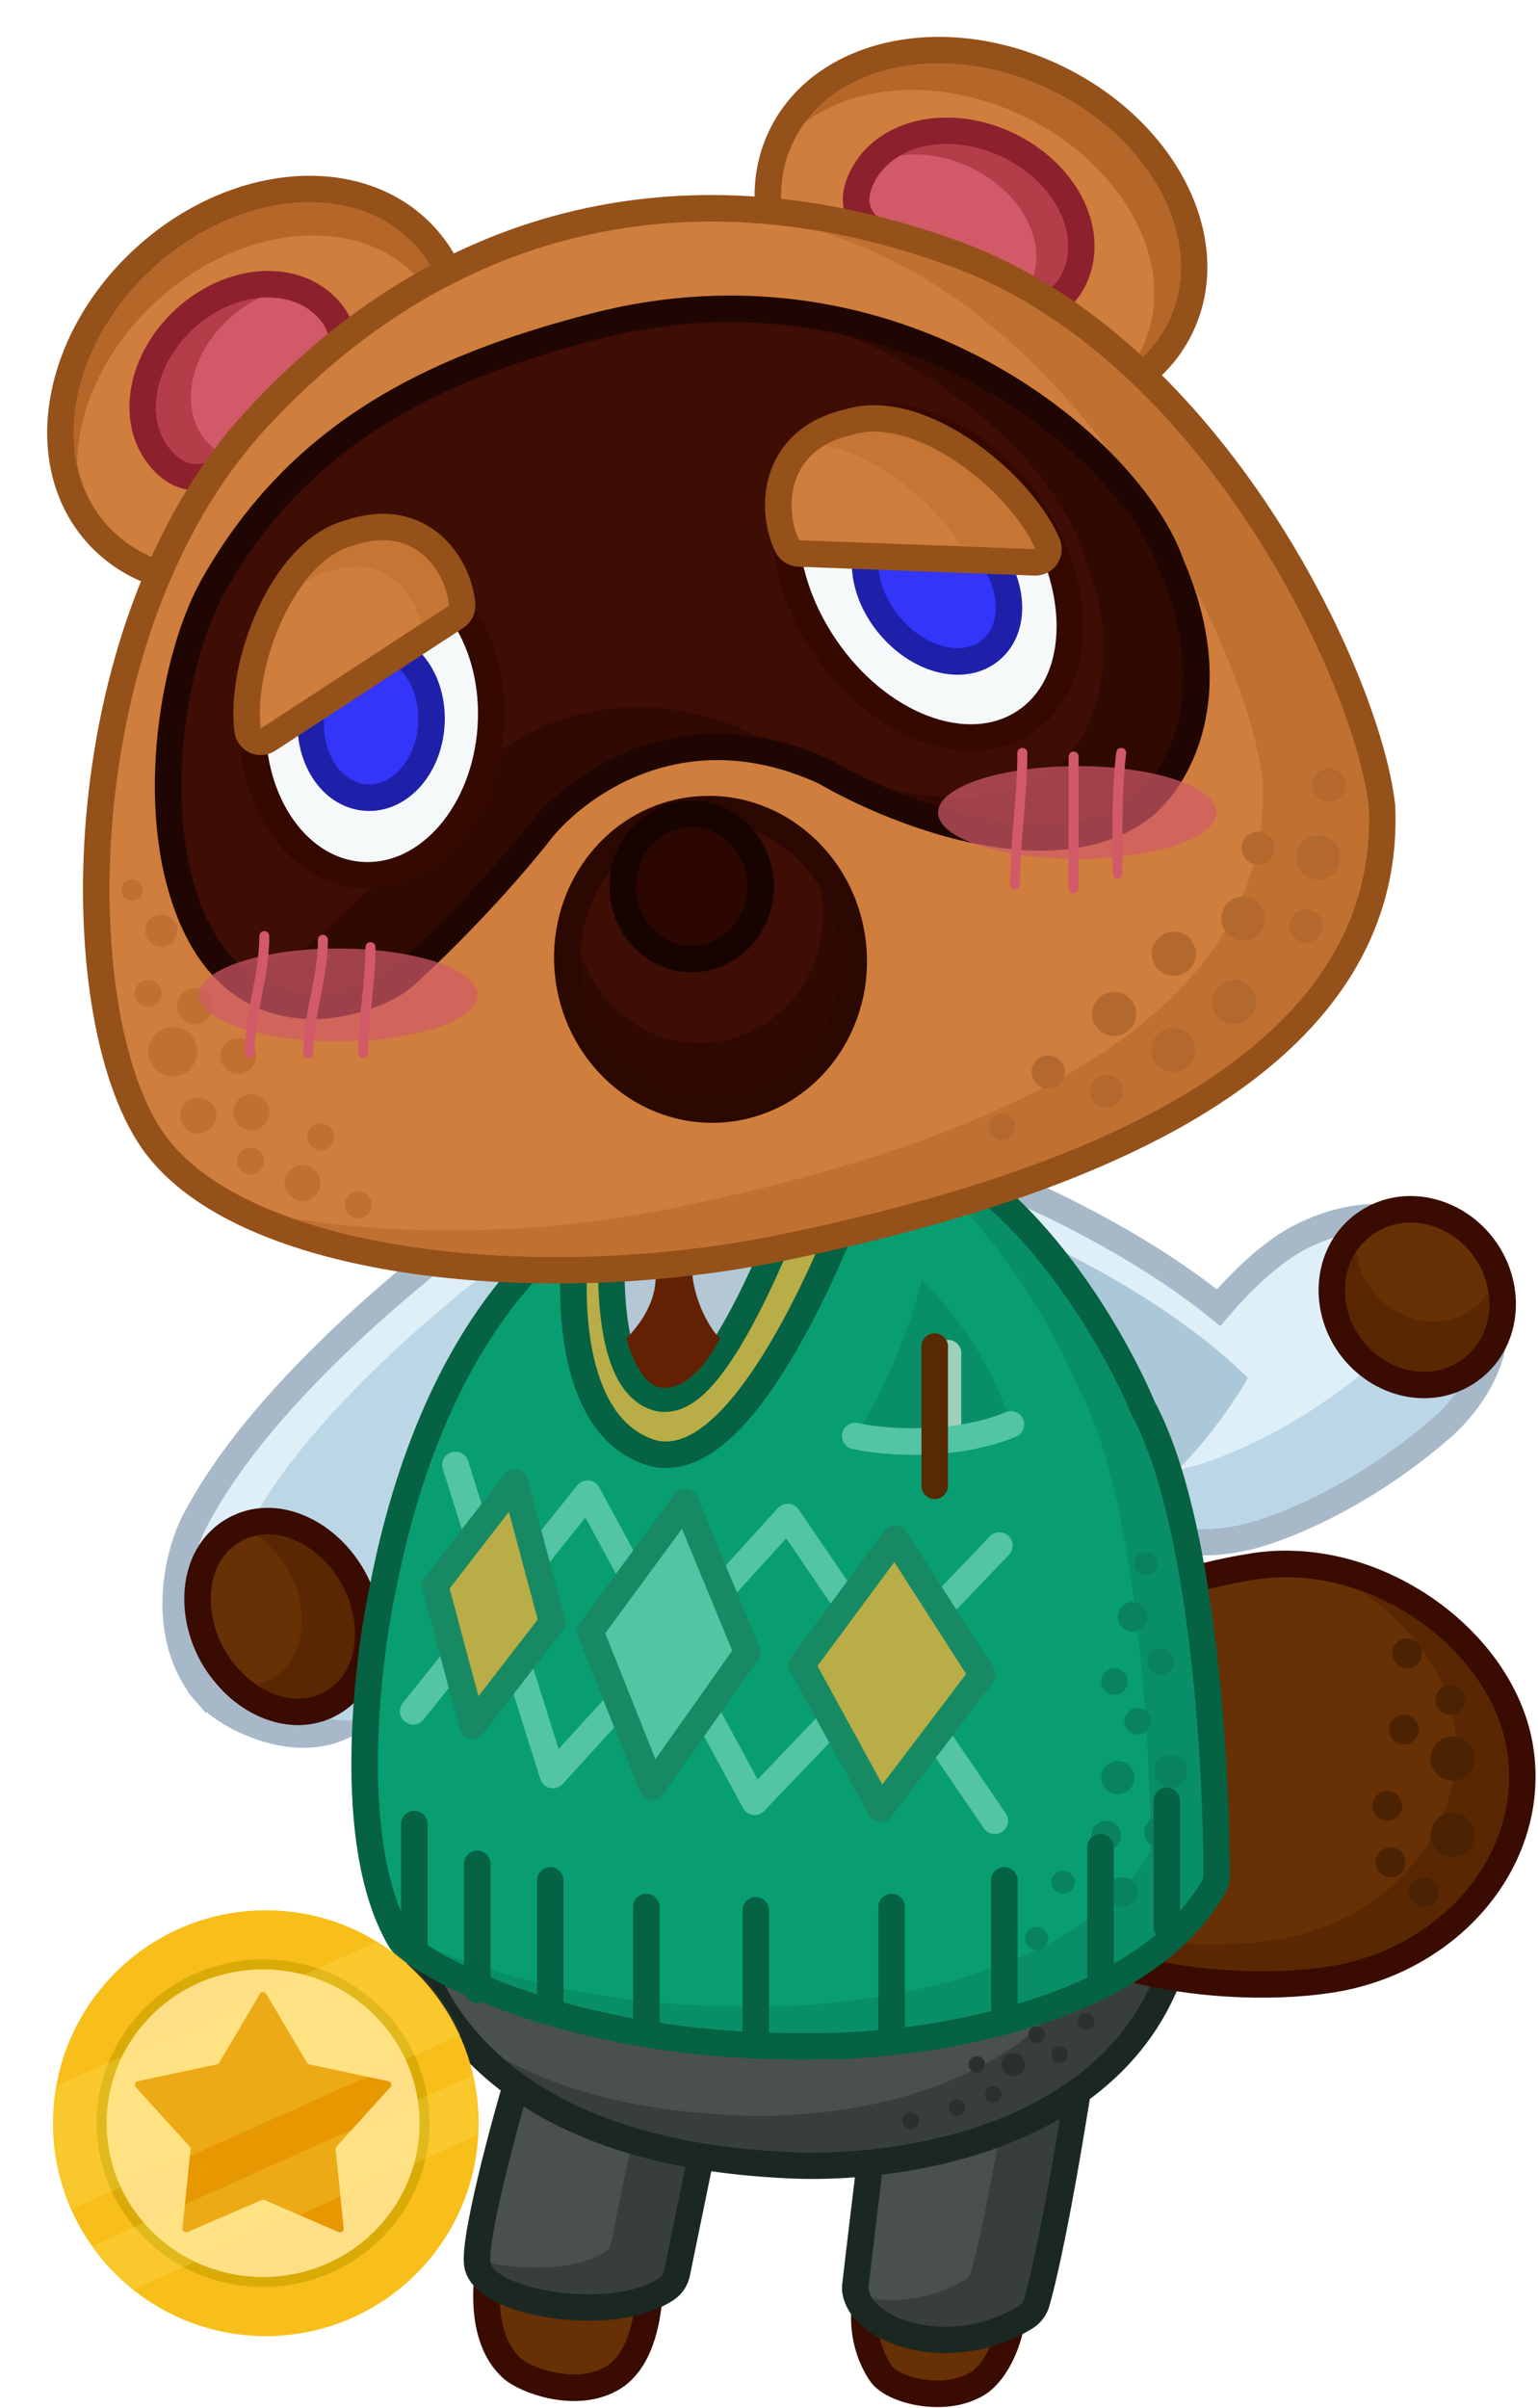 <svg width="464" height="726" viewBox="0 0 464 726" fill="none" xmlns="http://www.w3.org/2000/svg">
<path d="M152.736 677.096L148.711 676.199L147.937 680.25C147.095 684.657 146.395 690.77 146.963 696.831C147.524 702.813 149.383 709.383 154.277 713.93C155.509 715.075 157.373 716.132 159.342 716.994C161.398 717.895 163.89 718.722 166.59 719.274C171.88 720.355 178.589 720.494 184.351 717.281C191.005 713.569 195.276 704.525 195.995 690.142L196.163 686.772L192.87 686.038L152.736 677.096Z" fill="#673005" stroke="#390B01" stroke-width="8"/>
<path d="M266.297 686.511L263.115 686.274L262.177 689.324C259.907 696.701 259.871 706.465 265.536 715.348C266.707 717.186 268.801 718.445 270.613 719.273C272.606 720.184 275.025 720.916 277.607 721.351C282.683 722.204 289.081 722.015 294.462 718.986C297.812 717.1 300.594 713.178 302.503 708.881C304.481 704.429 305.816 698.928 305.816 693.165L305.816 689.452L302.113 689.176L266.297 686.511Z" fill="#673005" stroke="#390B01" stroke-width="8"/>
<path d="M162.614 611.541L164.816 614.88L162.614 611.541C161.041 612.577 160.266 614.045 159.87 615.248C156.416 625.739 152.283 640.255 149.097 653.14C147.504 659.584 146.137 665.665 145.21 670.66C144.318 675.458 143.724 679.776 143.954 682.375C144.033 683.261 144.291 684.129 144.768 684.949C145.777 686.683 147.335 688.049 148.961 689.121C150.623 690.216 152.591 691.159 154.714 691.96C158.959 693.561 164.164 694.723 169.579 695.313C180.173 696.468 192.813 695.558 200.99 690.203C202.817 689.007 203.845 687.161 204.215 685.357L215.517 630.26C221.596 627.549 233.844 623.448 245.049 621.923C250.727 621.15 255.777 621.092 259.517 621.983C263.09 622.834 264.793 624.339 265.444 626.321C264.595 634.277 262.992 647.774 261.48 660.39C261.187 662.83 260.898 665.238 260.619 667.566C259.451 677.296 258.449 685.633 258.073 689.103C258.006 689.722 257.99 690.488 258.184 691.353C259.011 695.054 261.795 698.011 265.009 700.127C268.31 702.299 272.552 703.924 277.254 704.793C286.672 706.535 298.479 705.345 309.355 698.695C311.04 697.664 312.232 696.041 312.754 694.197C317.143 678.686 323.37 643.473 328.316 609.529C329.005 604.8 325.417 600.498 320.595 600.401C293.639 599.86 258.111 600.177 227.54 601.786C212.262 602.59 198.153 603.72 186.945 605.24C181.345 605.999 176.399 606.865 172.362 607.855C168.439 608.817 164.967 609.989 162.614 611.541Z" fill="#4A514D" stroke="#1B2822" stroke-width="8"/>
<path d="M148.007 682.415C148.055 682.596 148.127 682.768 148.226 682.937C152.885 690.947 184.808 696.019 198.799 686.857C199.596 686.334 200.105 685.487 200.297 684.553L211.613 629.389C211.857 628.195 212.611 627.181 213.722 626.681C221.679 623.101 239.818 617.235 253.325 617.33C248.628 601.559 210.35 613 197.722 618.681C196.611 619.181 195.857 620.195 195.613 621.389L184.297 676.553C184.105 677.487 183.596 678.334 182.799 678.857C174.403 684.355 159.551 684.727 148.007 682.415Z" fill="#383F3B"/>
<path d="M263.252 693.073C268.591 700.925 289.299 706.27 307.268 695.282C308.069 694.792 308.65 694.011 308.905 693.108C313.212 677.885 319.408 642.921 324.358 608.952C324.703 606.583 322.91 604.448 320.515 604.4C316.481 604.319 312.253 604.257 307.879 604.217C303.013 637.139 297.075 670.372 292.905 685.108C292.65 686.011 292.069 686.792 291.268 687.282C281.808 693.067 271.588 694.325 263.252 693.073Z" fill="#383F3B"/>
<path d="M123.008 571.668C123.248 585.588 129.157 604.688 146.169 620.904C163.205 637.144 191.06 650.201 234.707 652.654C254.544 654.033 284.177 651.594 309.44 639.74C334.921 627.784 356.172 606.081 357.89 569.299C358.104 564.707 354.358 560.995 349.876 561.053L130.739 563.871C126.672 563.923 122.929 567.135 123.008 571.668Z" fill="#4A514D" stroke="#1B2822" stroke-width="8"/>
<path d="M152.033 620.82C168.059 629.603 189.805 636.026 218.958 637.662C256.377 640.271 329.314 628.868 337.289 565.215L349.927 565.052C352.164 565.024 353.998 566.877 353.894 569.112C350.629 639.026 273.728 651.366 234.958 648.662C194.634 646.4 168.481 634.977 152.033 620.82Z" fill="#383F3B"/>
<circle cx="3.5" cy="3.5" r="3.5" transform="matrix(-1 0 0 1 309.215 619)" fill="#2A312D"/>
<circle cx="2.5" cy="2.5" r="2.5" transform="matrix(-1 0 0 1 322.215 617)" fill="#2A312D"/>
<circle cx="2.5" cy="2.5" r="2.5" transform="matrix(-1 0 0 1 330.215 607)" fill="#2A312D"/>
<circle cx="2.5" cy="2.5" r="2.5" transform="matrix(-1 0 0 1 302.215 629)" fill="#2A312D"/>
<circle cx="2.5" cy="2.5" r="2.5" transform="matrix(-1 0 0 1 297.215 620)" fill="#2A312D"/>
<circle cx="2.5" cy="2.5" r="2.5" transform="matrix(-1 0 0 1 291.215 633)" fill="#2A312D"/>
<circle cx="2.5" cy="2.5" r="2.5" transform="matrix(-1 0 0 1 315.215 611)" fill="#2A312D"/>
<circle cx="2.5" cy="2.5" r="2.5" transform="matrix(-1 0 0 1 277.215 637)" fill="#2A312D"/>
<path d="M401.37 596.879C437.58 591.276 463.744 560.521 458.613 527.366C456.044 510.764 444.915 495.622 430.204 485.379C415.465 475.116 396.673 469.442 378.237 472.295C360.637 475.018 335.817 482.166 316.375 494.162C297.055 506.082 281.727 523.733 286.653 547.425C291.582 571.13 312.279 584.751 334.907 591.765C357.65 598.814 383.573 599.633 401.37 596.879Z" fill="#673005" stroke="#390B01" stroke-width="8"/>
<path d="M384.758 584.926C419.252 579.588 443.385 550.51 438.66 519.978C436.207 504.128 425.166 489.355 410.289 479.559C432.84 487.614 451.388 506.838 454.66 527.978C459.385 558.51 435.252 587.588 400.758 592.926C377.051 596.595 338.119 593.716 313.176 577.556C336.747 586.591 365.681 587.878 384.758 584.926Z" fill="#592802"/>
<circle cx="438.254" cy="530.254" r="6.655" transform="rotate(16.288 438.254 530.254)" fill="#4B2202"/>
<circle cx="438.254" cy="553.254" r="6.655" transform="rotate(16.288 438.254 553.254)" fill="#4B2202"/>
<circle cx="429.543" cy="570.544" r="4.469" transform="rotate(16.288 429.543 570.544)" fill="#4B2202"/>
<circle cx="418.543" cy="544.544" r="4.469" transform="rotate(16.288 418.543 544.544)" fill="#4B2202"/>
<circle cx="423.543" cy="521.544" r="4.469" transform="rotate(16.288 423.543 521.544)" fill="#4B2202"/>
<circle cx="437.543" cy="512.544" r="4.469" transform="rotate(16.288 437.543 512.544)" fill="#4B2202"/>
<circle cx="424.543" cy="498.544" r="4.469" transform="rotate(16.288 424.543 498.544)" fill="#4B2202"/>
<circle cx="419.543" cy="561.544" r="4.469" transform="rotate(16.288 419.543 561.544)" fill="#4B2202"/>
<path d="M178.254 352.105L176.99 346.6L172.216 349.62C158.726 358.154 136.328 374.001 114.357 393.363C92.45 412.669 70.636 435.755 58.678 458.795C56.15 463.665 53.39 472.198 53.038 481.641C52.684 491.124 54.753 501.949 62.432 510.817L65.456 508.199L62.432 510.817C64.516 513.224 68.143 515.853 72.368 518.011C76.657 520.202 81.907 522.083 87.413 522.746C92.928 523.41 98.887 522.867 104.341 519.968C109.85 517.039 114.441 511.917 117.52 504.169C119.143 500.084 120.987 495.3 123.025 490.014C128.946 474.656 136.502 455.058 145.007 436.059C150.714 423.31 156.803 410.937 163.045 400.414C169.326 389.828 175.598 381.396 181.594 376.288L183.441 374.714L182.899 372.348L178.254 352.105Z" fill="#DFEFF8" stroke="#A7B9C8" stroke-width="8"/>
<path d="M75 460.5C98.867 415.81 162.824 369.848 190.227 353L195 373.217C168.269 395.35 140.906 470.933 128 502.5C116.553 530.5 85 515.5 78.317 508C64.317 492.287 70.346 469.214 75 460.5Z" fill="#BBD7E6"/>
<path d="M332.029 453.465C335.503 453.002 338.918 451.797 342.204 450.112C342.719 453.571 344.29 457.25 347.675 460.148C353.138 464.828 362.174 466.471 375.702 463.519L375.714 463.516C385.537 461.34 410.419 451.797 434.714 430.661C439.869 426.269 446.467 418.447 449.434 409.034C452.487 399.348 451.629 388.033 441.801 377.726C435.384 370.351 417.271 360.584 392.717 372.775C385.258 376.478 376.092 384.307 367.647 394.279C334.847 367.791 289.312 350.158 268.614 344.158L266.828 343.641L265.281 344.672L247.281 356.672L243.398 359.261L246.551 362.702L328.551 452.202L329.96 453.741L332.029 453.465Z" fill="#DFEFF8" stroke="#A7B9C8" stroke-width="8"/>
<path d="M376.5 415.5C344.5 383.9 290.5 362.667 267.5 356L249.5 368L331.5 457.5C349.5 455.1 369 428.5 376.5 415.5Z" fill="#AAC8D8"/>
<path d="M346.387 444C346.33 444.296 346.274 444.593 346.221 444.889C344.911 452.165 348.803 465.296 374.849 459.611C384.017 457.58 408.304 448.341 432.105 427.629C441.647 419.507 456.354 398.694 438.841 380.419C436.851 378.105 433.28 375.323 428.361 373.385C434.257 388.736 422.94 403.96 415.105 410.629C391.304 431.341 367.017 440.58 357.849 442.611C353.414 443.579 349.621 444.001 346.387 444Z" fill="#BBD7E7"/>
<path d="M443.353 413.225C454.893 404.99 456.439 388.484 447.94 376.575C439.442 364.665 423.33 360.76 411.79 368.995C400.25 377.23 398.704 393.736 407.202 405.646C415.701 417.555 431.813 421.46 443.353 413.225Z" fill="#673005" stroke="#390B01" stroke-width="8"/>
<path d="M449.075 389.622C447.771 391.657 446.085 393.464 444.029 394.931C434.578 401.675 420.89 398.699 413.458 388.283C411.079 384.95 409.629 381.259 409.067 377.56C404.379 384.882 404.642 395.172 410.458 403.322C417.89 413.738 431.578 416.714 441.029 409.969C447.456 405.383 450.269 397.483 449.075 389.622Z" fill="#592802"/>
<path d="M99.993 513.539C112.426 506.56 114.077 489.114 106.457 475.54C98.837 461.966 83.083 454.29 70.65 461.269C58.218 468.248 56.567 485.694 64.187 499.268C71.807 512.843 87.561 520.518 99.993 513.539Z" fill="#673005" stroke="#390B01" stroke-width="8"/>
<path d="M82.035 506.051C91.781 500.58 93.99 486.006 86.969 473.498C84.486 469.075 81.182 465.503 77.517 462.975C86.519 461.276 97.066 466.982 102.969 477.498C109.99 490.006 107.781 504.58 98.035 510.051C91.735 513.588 83.827 512.455 77.126 507.833C78.832 507.511 80.482 506.923 82.035 506.051Z" fill="#592802"/>
<path d="M260.771 342.292L199.96 357.126C177.793 360.836 132.99 390.717 115.727 477.704C113.109 489.734 110.234 509.296 110.013 529.318C109.795 549.191 112.173 570.288 120.684 584.78C121.181 585.626 121.826 586.366 122.634 586.981C137.024 597.923 179.873 617.743 244.965 616.978C260.391 617.138 284.677 614.999 307.972 608.069C331.153 601.172 354.199 589.276 365.928 569.303C366.634 568.102 366.996 566.76 366.999 565.377C367.036 548.494 365.988 521.676 362.702 494.937C359.446 468.45 353.93 441.43 344.748 424.362C339.454 411.848 329.242 392.999 315.532 376.482C301.845 359.994 284.123 345.167 263.78 342.148C262.748 341.995 261.725 342.059 260.771 342.292Z" fill="#089E71" stroke="#056242" stroke-width="8"/>
<path d="M130.927 587.725C148.681 598.403 188.065 613.655 244.962 612.978C275.16 613.299 340.576 604.575 362.479 567.278C362.823 566.692 362.998 566.048 362.999 565.368C363.072 531.878 358.832 458.769 341.137 426.093C331.65 403.575 305.493 359.379 271.915 348.205C297.684 365.397 317.218 399.297 325.137 418.093C342.832 450.769 347.072 523.878 346.999 557.368C346.998 558.048 346.823 558.692 346.479 559.278C324.576 596.575 259.16 605.299 228.962 604.978C185.404 605.496 152.11 596.679 130.927 587.725Z" fill="#088F67"/>
<circle cx="4" cy="4" r="4" transform="matrix(-1 0 0 1 347.215 515)" fill="#08835E"/>
<circle cx="4" cy="4" r="4" transform="matrix(-1 0 0 1 354.215 497)" fill="#08835E"/>
<circle cx="4" cy="4" r="4" transform="matrix(-1 0 0 1 340.215 503)" fill="#08835E"/>
<circle cx="5" cy="5" r="5" transform="matrix(-1 0 0 1 358.215 529)" fill="#08835E"/>
<circle cx="5" cy="5" r="5" transform="matrix(-1 0 0 1 342.215 531)" fill="#08835E"/>
<circle cx="4.5" cy="4.5" r="4.5" transform="matrix(-1 0 0 1 354.215 548)" fill="#08835E"/>
<circle cx="4.5" cy="4.5" r="4.5" transform="matrix(-1 0 0 1 343.215 566)" fill="#08835E"/>
<circle cx="4.5" cy="4.5" r="4.5" transform="matrix(-1 0 0 1 338.215 549)" fill="#08835E"/>
<circle cx="4.5" cy="4.5" r="4.5" transform="matrix(-1 0 0 1 346.215 483)" fill="#08835E"/>
<circle cx="3.5" cy="3.5" r="3.5" transform="matrix(-1 0 0 1 349.215 468)" fill="#08835E"/>
<circle cx="3.5" cy="3.5" r="3.5" transform="matrix(-1 0 0 1 324.215 564)" fill="#08835E"/>
<circle cx="3.5" cy="3.5" r="3.5" transform="matrix(-1 0 0 1 316.215 581)" fill="#08835E"/>
<path d="M305 429.5C287.4 436.7 266.333 434.833 258 433C262.5 426.333 272.8 407.6 278 386C284.333 391.667 298.6 408.3 305 429.5Z" fill="#088F67"/>
<path d="M286 432V408" stroke="#9ED0BE" stroke-width="8" stroke-linecap="round" stroke-linejoin="round"/>
<path d="M258 433C266.333 434.833 287.4 436.7 305 429.5" stroke="#53C5A5" stroke-width="8" stroke-linecap="round" stroke-linejoin="round"/>
<path d="M282 448L282 406" stroke="#572A04" stroke-width="8" stroke-linecap="round" stroke-linejoin="round"/>
<path d="M177.273 368.58L174.507 369.14L174.107 371.934C172.814 380.987 172.232 395.034 174.755 407.883C177.23 420.491 183.03 433.457 195.781 437.788C203.05 440.256 210.117 437.092 216.101 432.112C222.153 427.075 227.974 419.502 233.277 411.082C243.918 394.185 253.108 372.845 258.33 358.356L260.741 351.668L253.773 353.08L177.273 368.58Z" fill="#B9AD47" stroke="#056242" stroke-width="8"/>
<path d="M188.177 368.6L185.497 369.212L185.108 371.934C184.378 377.034 184.009 387.672 185.288 397.601C185.927 402.565 187.008 407.595 188.8 411.743C190.544 415.782 193.31 419.77 197.782 421.288C200.584 422.239 203.303 421.59 205.546 420.408C207.749 419.247 209.813 417.42 211.703 415.348C215.497 411.191 219.294 405.26 222.775 398.961C229.77 386.303 235.983 371.249 238.83 363.358L241.314 356.471L234.177 358.1L188.177 368.6Z" fill="#B3C8D4" stroke="#056242" stroke-width="8"/>
<path d="M224.715 366L223.804 366.128C198.29 370.075 211.778 399.052 217.215 403.5C217.215 403.5 210.209 418.629 200.215 418.5C192.659 418.402 188.965 403.5 188.965 403.5C188.965 403.5 196.715 396.5 197.715 387C198.552 379.043 192.428 372.627 192.715 370.5L223.804 366.128C224.102 366.082 224.406 366.039 224.715 366Z" fill="#622102"/>
<path d="M137.404 441.7L166.81 535.216L237.65 457.416L300.094 548.996" stroke="#53C5A5" stroke-width="8" stroke-linecap="round" stroke-linejoin="round"/>
<path d="M124.632 515.993L177.262 450.383L227.682 543.258L301.513 466.009" stroke="#53C5A5" stroke-width="8" stroke-linecap="round" stroke-linejoin="round"/>
<path d="M131.281 478.101L155.316 447.007L166.596 489.206L142.561 520.3L131.281 478.101Z" fill="#B9AD47" stroke="#178A63" stroke-width="8" stroke-linecap="round" stroke-linejoin="round"/>
<path d="M241.889 501.995L270.043 463.97L296.347 504.926L265.65 545.407L241.889 501.995Z" fill="#B9AD47" stroke="#178A63" stroke-width="8" stroke-linecap="round" stroke-linejoin="round"/>
<path d="M178.052 491.902L206.723 452.887L225.451 498.213L196.754 538.729L178.052 491.902Z" fill="#53C5A5" stroke="#178A63" stroke-width="8" stroke-linecap="round" stroke-linejoin="round"/>
<path d="M228 576V614" stroke="#056242" stroke-width="8" stroke-linecap="round" stroke-linejoin="round"/>
<path d="M195 575V613" stroke="#056242" stroke-width="8" stroke-linecap="round" stroke-linejoin="round"/>
<path d="M166 567V605" stroke="#056242" stroke-width="8" stroke-linecap="round" stroke-linejoin="round"/>
<path d="M144 562V600" stroke="#056242" stroke-width="8" stroke-linecap="round" stroke-linejoin="round"/>
<path d="M125 550V588" stroke="#056242" stroke-width="8" stroke-linecap="round" stroke-linejoin="round"/>
<path d="M269 575V613" stroke="#056242" stroke-width="8" stroke-linecap="round" stroke-linejoin="round"/>
<path d="M303 567V605" stroke="#056242" stroke-width="8" stroke-linecap="round" stroke-linejoin="round"/>
<path d="M332 557V595" stroke="#056242" stroke-width="8" stroke-linecap="round" stroke-linejoin="round"/>
<path d="M352 543V581" stroke="#056242" stroke-width="8" stroke-linecap="round" stroke-linejoin="round"/>
<path d="M29.496 161.21C39.467 172.174 54.102 176.633 69.334 175.369C84.562 174.105 100.615 167.135 114.032 154.932C127.45 142.729 135.906 127.407 138.604 112.367C141.303 97.322 138.247 82.331 128.276 71.368C118.305 60.405 103.67 55.946 88.438 57.21C73.21 58.473 57.157 65.443 43.739 77.646C30.322 89.849 21.866 105.172 19.168 120.212C16.469 135.257 19.525 150.247 29.496 161.21Z" fill="#CF7E3D" stroke="#95511A" stroke-width="8"/>
<path fill-rule="evenodd" clip-rule="evenodd" d="M135.54 102.323C134.088 95.507 131.043 89.256 126.317 84.059C108.393 64.352 73.074 67.282 47.431 90.605C31.748 104.87 23.316 123.459 23.233 140.255C19.178 121.22 27.549 97.779 46.431 80.605C72.074 57.282 107.393 54.352 125.317 74.059C132.279 81.714 135.593 91.657 135.54 102.323Z" fill="#B56729"/>
<path d="M48.953 138.794C51.568 141.669 54.572 143.448 58.013 143.794C61.357 144.13 64.483 143.043 67.26 141.494C70.034 139.946 72.801 137.743 75.53 135.36C77.282 133.83 79.141 132.114 81.035 130.365C82.069 129.411 83.114 128.446 84.157 127.497C85.199 126.55 86.258 125.601 87.309 124.659C89.239 122.929 91.141 121.225 92.852 119.605C95.514 117.085 98.005 114.506 99.846 111.862C101.685 109.221 103.107 106.188 103.136 102.809C103.166 99.315 101.706 96.114 99.068 93.213C93.793 87.414 86.135 85.153 78.383 85.796C70.637 86.439 62.57 89.969 55.872 96.061C49.175 102.153 44.897 109.849 43.525 117.5C42.151 125.156 43.678 132.995 48.953 138.794Z" fill="#D25A68" stroke="#8D202D" stroke-width="8"/>
<path fill-rule="evenodd" clip-rule="evenodd" d="M67.522 136.617C65.803 136.121 64.119 135.021 62.447 133.181C53.916 123.802 56.894 107.199 69.098 96.099C72.026 93.436 75.218 91.332 78.498 89.801C71.766 90.412 64.601 93.528 58.563 99.02C46.359 110.12 43.381 126.723 51.912 136.102C56.823 141.502 61.829 140.531 67.522 136.617Z" fill="#B43D4A"/>
<path d="M235.562 41.342C229.304 54.606 230.86 69.702 237.898 83.184C244.934 96.663 257.535 108.763 273.926 116.496C290.317 124.229 307.668 126.26 322.545 123.12C337.425 119.979 350.065 111.58 356.323 98.316C362.581 85.052 361.025 69.956 353.987 56.474C346.951 42.996 334.351 30.896 317.96 23.163C301.569 15.429 284.218 13.399 269.341 16.539C254.46 19.68 241.82 28.078 235.562 41.342Z" fill="#CF7E3D" stroke="#95511A" stroke-width="8"/>
<path fill-rule="evenodd" clip-rule="evenodd" d="M242.849 36.907C258.707 25.053 284.395 23.524 308.253 34.78C339.602 49.571 355.923 80.834 344.706 104.609C343.673 106.798 342.443 108.847 341.037 110.751C346.016 107.03 350.025 102.29 352.706 96.609C363.923 72.834 347.602 41.571 316.253 26.78C287.79 13.351 256.723 18.12 242.849 36.907Z" fill="#B56729"/>
<path d="M259.904 53.741C258.203 57.348 257.695 60.917 259.083 64.255C260.397 67.415 263.085 69.535 265.787 71.108C268.525 72.702 271.909 74.084 275.342 75.454C275.722 75.605 276.104 75.757 276.488 75.91C279.67 77.175 282.993 78.497 286.377 80.094C289.745 81.683 292.889 83.41 295.915 85.072C296.298 85.282 296.679 85.491 297.058 85.699C300.349 87.502 303.625 89.261 306.652 90.388C309.634 91.499 313.019 92.254 316.323 91.309C319.844 90.302 322.337 87.658 324.059 84.009C327.52 76.672 326.601 68.437 322.852 61.256C319.105 54.078 312.447 47.719 303.872 43.674C295.296 39.628 286.155 38.532 278.232 40.205C270.306 41.878 263.366 46.404 259.904 53.741Z" fill="#D25A68" stroke="#8D202D" stroke-width="8"/>
<path fill-rule="evenodd" clip-rule="evenodd" d="M309.899 87.245C310.25 86.71 310.584 86.109 310.901 85.438C316.525 73.517 308.342 57.843 292.624 50.427C285.539 47.084 278.132 45.99 271.618 46.889C279.618 42.328 291.271 42.152 302.164 47.291C317.882 54.707 326.065 70.382 320.441 82.302C317.958 87.565 314.424 88.49 309.899 87.245Z" fill="#B43D4A"/>
<path d="M416.943 243.291L416.937 243.147L416.921 243.004C414.68 223.265 401.769 188.825 380.069 155.932C358.343 122.999 327.354 90.923 288.468 76.684C248.823 62.166 210.29 58.999 174.422 67.379C138.547 75.762 105.595 95.638 77.031 126.79C47.717 158.759 33.531 204.694 29.961 246.678C28.172 267.716 29.033 287.924 32.068 305.115C35.085 322.203 40.321 336.714 47.595 346.009C54.852 355.28 65.924 362.61 79.249 368.206C92.608 373.815 108.474 377.784 125.623 380.19C159.913 384.999 199.765 383.614 235.871 376.2C277.999 367.549 323.793 354.561 358.743 333.825C393.734 313.065 418.614 284.025 416.943 243.291Z" fill="#CF7E3D" stroke="#95511A" stroke-width="8"/>
<path fill-rule="evenodd" clip-rule="evenodd" d="M87.948 367.275C126.982 381.084 184.718 382.621 235.067 372.282C319.085 355.029 416.118 320.751 412.946 243.455C408.652 205.633 362.615 108.095 287.093 80.44C273.536 75.476 260.135 71.868 246.951 69.615C249.658 70.502 252.372 71.444 255.093 72.44C330.615 100.095 376.652 197.633 380.946 235.455C384.118 312.751 287.085 347.029 203.067 364.282C165.171 372.063 123.09 373.117 87.948 367.275Z" fill="#C07131"/>
<path d="M161.539 252.466L161.594 252.397L161.646 252.326C172.532 237.484 205.217 212.671 248.758 232.663C259.004 238.628 275.815 246.296 293.391 250.118C310.888 253.924 330.22 254.144 344.276 243.647L344.303 243.627L344.329 243.607C355.221 235.191 370.273 209.371 353.338 170.334C347.31 152.648 326.422 128.869 296.112 112.46C265.499 95.887 224.763 86.531 178.753 98.558C129.962 111.312 90.313 130.759 64.345 176.602C58.432 187.04 53.482 203.561 51.565 221.349C49.646 239.152 50.708 258.746 57.299 275.24C61.457 285.644 67.131 292.667 73.618 297.094C80.099 301.517 87.113 303.16 93.647 303.268C100.149 303.376 106.231 301.967 111.039 300.228C115.75 298.524 119.61 296.364 121.547 294.67C127.349 289.594 145.922 271.904 161.539 252.466Z" fill="#3E0D04" stroke="#1F0602" stroke-width="8"/>
<path fill-rule="evenodd" clip-rule="evenodd" d="M72.576 291.211C90.134 306.85 114.385 295.62 118.913 291.659C124.581 286.701 142.981 269.178 158.421 249.96C168.054 236.826 193.654 216.435 228.447 222.164C227.811 221.808 227.197 221.456 226.606 221.111C180.65 199.899 146.001 226.172 134.421 241.96C118.981 261.178 100.581 278.701 94.913 283.659C92.31 285.936 83.193 290.613 72.576 291.211ZM267.855 237.666C290.555 247.283 322.42 254.976 341.883 240.442C351.268 233.19 365.951 209.304 349.603 171.775C342.011 149.199 307.062 113.833 256.815 101.518C294.045 117.368 319.288 144.996 325.603 163.775C341.951 201.304 327.268 225.19 317.883 232.442C304.673 242.307 285.749 241.932 267.855 237.666Z" fill="#300902"/>
<circle cx="397.638" cy="258.598" r="6.655" transform="rotate(16.288 397.638 258.598)" fill="#B3692D"/>
<circle cx="375.109" cy="276.996" r="6.655" transform="rotate(16.288 375.109 276.996)" fill="#B3692D"/>
<circle cx="379.578" cy="255.77" r="4.991" transform="rotate(16.288 379.578 255.77)" fill="#B3692D"/>
<circle cx="394.028" cy="279.167" r="4.991" transform="rotate(16.288 394.028 279.167)" fill="#B3692D"/>
<circle cx="400.956" cy="236.707" r="4.991" transform="rotate(16.288 400.956 236.707)" fill="#B3692D"/>
<circle cx="316.222" cy="323.251" r="4.991" transform="rotate(16.288 316.222 323.251)" fill="#B3692D"/>
<circle cx="302.402" cy="339.717" r="3.954" transform="rotate(16.288 302.402 339.717)" fill="#B3692D"/>
<circle cx="372.361" cy="302.148" r="6.655" transform="rotate(16.288 372.361 302.148)" fill="#B3692D"/>
<circle cx="354.136" cy="287.559" r="6.655" transform="rotate(16.288 354.136 287.559)" fill="#B3692D"/>
<circle cx="353.987" cy="316.587" r="6.655" transform="rotate(16.288 353.987 316.587)" fill="#B3692D"/>
<circle cx="336.137" cy="305.688" r="6.655" transform="rotate(16.288 336.137 305.688)" fill="#B3692D"/>
<circle cx="333.892" cy="329.082" r="4.991" transform="rotate(16.288 333.892 329.082)" fill="#B3692D"/>
<circle cx="91.279" cy="356.692" r="5.423" transform="rotate(119.07 91.279 356.692)" fill="#C07131"/>
<circle cx="75.84" cy="335.375" r="5.423" transform="rotate(119.07 75.84 335.375)" fill="#C07131"/>
<circle cx="96.782" cy="342.85" r="4.067" transform="rotate(119.07 96.782 342.85)" fill="#C07131"/>
<circle cx="75.583" cy="350.115" r="4.067" transform="rotate(119.07 75.583 350.115)" fill="#C07131"/>
<circle cx="108.078" cy="363.276" r="4.067" transform="rotate(119.07 108.078 363.276)" fill="#C07131"/>
<circle cx="48.625" cy="280.59" r="4.846" transform="rotate(119.07 48.625 280.59)" fill="#C07131"/>
<circle cx="39.833" cy="268.382" r="3.222" transform="rotate(119.07 39.833 268.382)" fill="#C07131"/>
<circle cx="59.84" cy="336.375" r="5.423" transform="rotate(119.07 59.84 336.375)" fill="#C07131"/>
<circle cx="71.84" cy="318.375" r="5.423" transform="rotate(119.07 71.84 318.375)" fill="#C07131"/>
<circle cx="52.102" cy="317.113" r="7.437" transform="rotate(119.07 52.102 317.113)" fill="#C07131"/>
<circle cx="58.84" cy="303.375" r="5.423" transform="rotate(119.07 58.84 303.375)" fill="#C07131"/>
<circle cx="44.684" cy="299.531" r="4.067" transform="rotate(119.07 44.684 299.531)" fill="#C07131"/>
<path d="M108.979 263.864C119.339 264.571 128.787 259.534 135.701 251.45C142.615 243.366 147.202 232.048 148.063 219.432C148.924 206.816 145.917 194.979 140.166 186.031C134.415 177.083 125.739 170.808 115.379 170.101C105.02 169.394 95.571 174.431 88.658 182.515C81.744 190.599 77.157 201.917 76.296 214.533C75.434 227.149 78.442 238.986 84.192 247.934C89.944 256.882 98.62 263.157 108.979 263.864Z" fill="#F6F9FA" stroke="#350800" stroke-width="8"/>
<path d="M110.387 240.493C115.853 240.866 120.689 238.193 124.101 234.204C127.514 230.214 129.711 224.718 130.123 218.683C130.535 212.648 129.105 206.904 126.266 202.488C123.428 198.071 119 194.767 113.534 194.394C108.068 194.021 103.232 196.693 99.819 200.683C96.407 204.673 94.21 210.168 93.798 216.203C93.386 222.238 94.816 227.982 97.654 232.398C100.493 236.815 104.921 240.12 110.387 240.493Z" fill="#3336F9" stroke="#1E20AA" stroke-width="8"/>
<path d="M309.447 217.485C318.484 211.336 322.692 200.698 322.765 189.143C322.838 177.568 318.811 164.65 310.876 152.987C302.941 141.324 292.404 132.835 281.61 128.652C270.836 124.478 259.396 124.485 250.358 130.634C241.321 136.783 237.113 147.421 237.04 158.976C236.967 170.551 240.994 183.469 248.929 195.132C256.865 206.795 267.401 215.284 278.195 219.467C288.969 223.641 300.409 223.634 309.447 217.485Z" fill="#F6F9FA" stroke="#350800" stroke-width="8"/>
<path d="M298.942 195.981C303.34 192.289 304.816 186.637 304.29 181.097C303.761 175.537 301.221 169.661 296.989 164.62C292.756 159.58 287.408 156.061 282.023 154.579C276.658 153.102 270.835 153.579 266.438 157.271C262.041 160.964 260.564 166.615 261.091 172.155C261.619 177.716 264.16 183.592 268.392 188.632C272.624 193.673 277.972 197.191 283.358 198.674C288.723 200.151 294.545 199.674 298.942 195.981Z" fill="#3336F9" stroke="#1E20AA" stroke-width="8"/>
<path d="M74.69 220.157C74.857 221.529 75.72 222.718 76.973 223.302C78.225 223.885 79.691 223.78 80.848 223.025L137.607 185.962C138.828 185.164 139.519 183.764 139.408 182.309C139.009 177.063 136.345 169.888 130.869 164.846C125.146 159.576 116.692 156.965 105.772 160.608C95.097 163.233 86.827 173.772 81.615 184.92C76.284 196.321 73.439 209.837 74.69 220.157Z" fill="#CF7E3D" stroke="#95511A" stroke-width="8" stroke-linecap="round" stroke-linejoin="round"/>
<path fill-rule="evenodd" clip-rule="evenodd" d="M127.044 188.082L135.419 182.613C134.752 173.852 126.238 157.893 106.881 164.455C101.152 165.81 95.954 170.066 91.613 175.84C93.913 174.223 96.345 173.055 98.881 172.455C116.488 166.487 125.124 179.15 127.044 188.082Z" fill="#C67534"/>
<path d="M315.985 163.953C316.541 165.215 316.408 166.673 315.633 167.814C314.859 168.954 313.552 169.615 312.174 169.563L240.963 166.887C239.498 166.832 238.181 165.98 237.53 164.666C235.098 159.759 233.68 151.911 235.92 144.472C238.256 136.717 244.441 129.86 256.199 127.257C267.168 123.874 280.231 128.841 290.914 136.055C301.824 143.421 311.609 154.024 315.985 163.953Z" fill="#CF7E3D" stroke="#95511A" stroke-width="8" stroke-linecap="round" stroke-linejoin="round"/>
<path fill-rule="evenodd" clip-rule="evenodd" d="M248.76 134.302C264.155 137.037 281.847 151.264 289.946 164.725L312.325 165.566C304.347 147.464 275.604 125.29 257.226 131.127C253.874 131.853 251.077 132.945 248.76 134.302Z" fill="#C67534"/>
<path d="M220.154 334.218C244 331.142 260.354 308.368 257.177 283.744C254.001 259.12 232.404 241.241 208.558 244.317C184.711 247.393 168.358 270.167 171.534 294.791C174.71 319.414 196.307 337.294 220.154 334.218Z" fill="#3E0D04" stroke="#2B0802" stroke-width="8"/>
<path fill-rule="evenodd" clip-rule="evenodd" d="M215.819 314.218C236.362 311.568 250.75 291.854 247.955 270.185C247.851 269.376 247.724 268.577 247.576 267.786C250.459 272.657 252.433 278.224 253.211 284.256C256.13 306.89 241.101 327.483 219.642 330.251C198.183 333.019 178.421 316.914 175.501 294.279C175.187 291.846 175.081 289.436 175.168 287.07C180.779 304.792 197.665 316.56 215.819 314.218Z" fill="#300902"/>
<path d="M208.677 289.155C220.39 289.155 229.465 279.124 229.465 267.284C229.465 255.444 220.39 245.413 208.677 245.413C196.964 245.413 187.889 255.444 187.889 267.284C187.889 279.124 196.964 289.155 208.677 289.155Z" fill="#2C0701" stroke="#170401" stroke-width="8"/>
<ellipse cx="102" cy="300" rx="42" ry="14" fill="#D25A68" fill-opacity="0.7"/>
<ellipse cx="325" cy="245" rx="42" ry="14" fill="#D25A68" fill-opacity="0.7"/>
<path d="M79.738 282.256C79.738 294.708 75.318 305.063 75.318 317.61" stroke="#D25A68" stroke-width="3" stroke-linecap="round"/>
<path d="M97.415 283.361C97.415 295.136 92.996 305.793 92.996 317.61" stroke="#D25A68" stroke-width="3" stroke-linecap="round"/>
<path d="M111.777 285.57C111.777 296.361 109.568 307.043 109.568 317.61" stroke="#D25A68" stroke-width="3" stroke-linecap="round"/>
<path d="M308.434 227.015C308.434 240.514 306.224 253.443 306.224 266.788" stroke="#D25A68" stroke-width="3" stroke-linecap="round"/>
<path d="M323.901 228.12V267.893" stroke="#D25A68" stroke-width="3" stroke-linecap="round"/>
<path d="M338.264 227.015C336.821 238.552 337.159 251.332 337.159 263.474" stroke="#D25A68" stroke-width="3" stroke-linecap="round"/>
<circle cx="80.193" cy="640.193" r="64.193" fill="#F8BE1A"/>
<path d="M128.072 640.193C128.072 666.612 106.291 688.072 79.37 688.072C52.449 688.072 30.668 666.612 30.668 640.193C30.668 613.773 52.449 592.314 79.37 592.314C106.291 592.314 128.072 613.773 128.072 640.193Z" fill="#FFDF85" stroke="#DAAB07" stroke-width="3"/>
<path d="M78.395 601.24C78.83 600.506 79.909 600.506 80.344 601.24L92.608 621.936C92.768 622.205 93.035 622.395 93.344 622.461L117.16 627.53C118.005 627.71 118.338 628.719 117.762 629.352L101.526 647.212C101.315 647.444 101.213 647.752 101.245 648.062L103.7 671.89C103.787 672.736 102.914 673.359 102.123 673.016L79.824 663.358C79.535 663.233 79.205 663.233 78.915 663.358L56.616 673.016C55.825 673.359 54.953 672.736 55.039 671.89L57.494 648.062C57.526 647.752 57.424 647.444 57.213 647.212L40.977 629.352C40.401 628.719 40.735 627.71 41.579 627.53L65.395 622.461C65.705 622.395 65.972 622.205 66.131 621.936L78.395 601.24Z" fill="#E79800"/>
<mask id="mask0_1085_346" style="mask-type:alpha" maskUnits="userSpaceOnUse" x="16" y="576" width="129" height="129">
<path d="M144.385 640.193C144.385 675.645 115.645 704.385 80.193 704.385C44.74 704.385 16 675.645 16 640.193C16 604.74 44.74 576 80.193 576C115.645 576 144.385 604.74 144.385 640.193Z" fill="#CE8700"/>
</mask>
<g mask="url(#mask0_1085_346)">
<g opacity="0.2">
<g style="mix-blend-mode:screen">
<rect width="159.626" height="36.087" transform="matrix(0.912 -0.409 0.3 0.954 -0.432 636.738)" fill="#FFF272"/>
</g>
<g style="mix-blend-mode:screen">
<rect width="159.626" height="17.173" transform="matrix(0.912 -0.409 0.3 0.954 9.357 685.508)" fill="#FFF272"/>
</g>
</g>
</g>
</svg>
